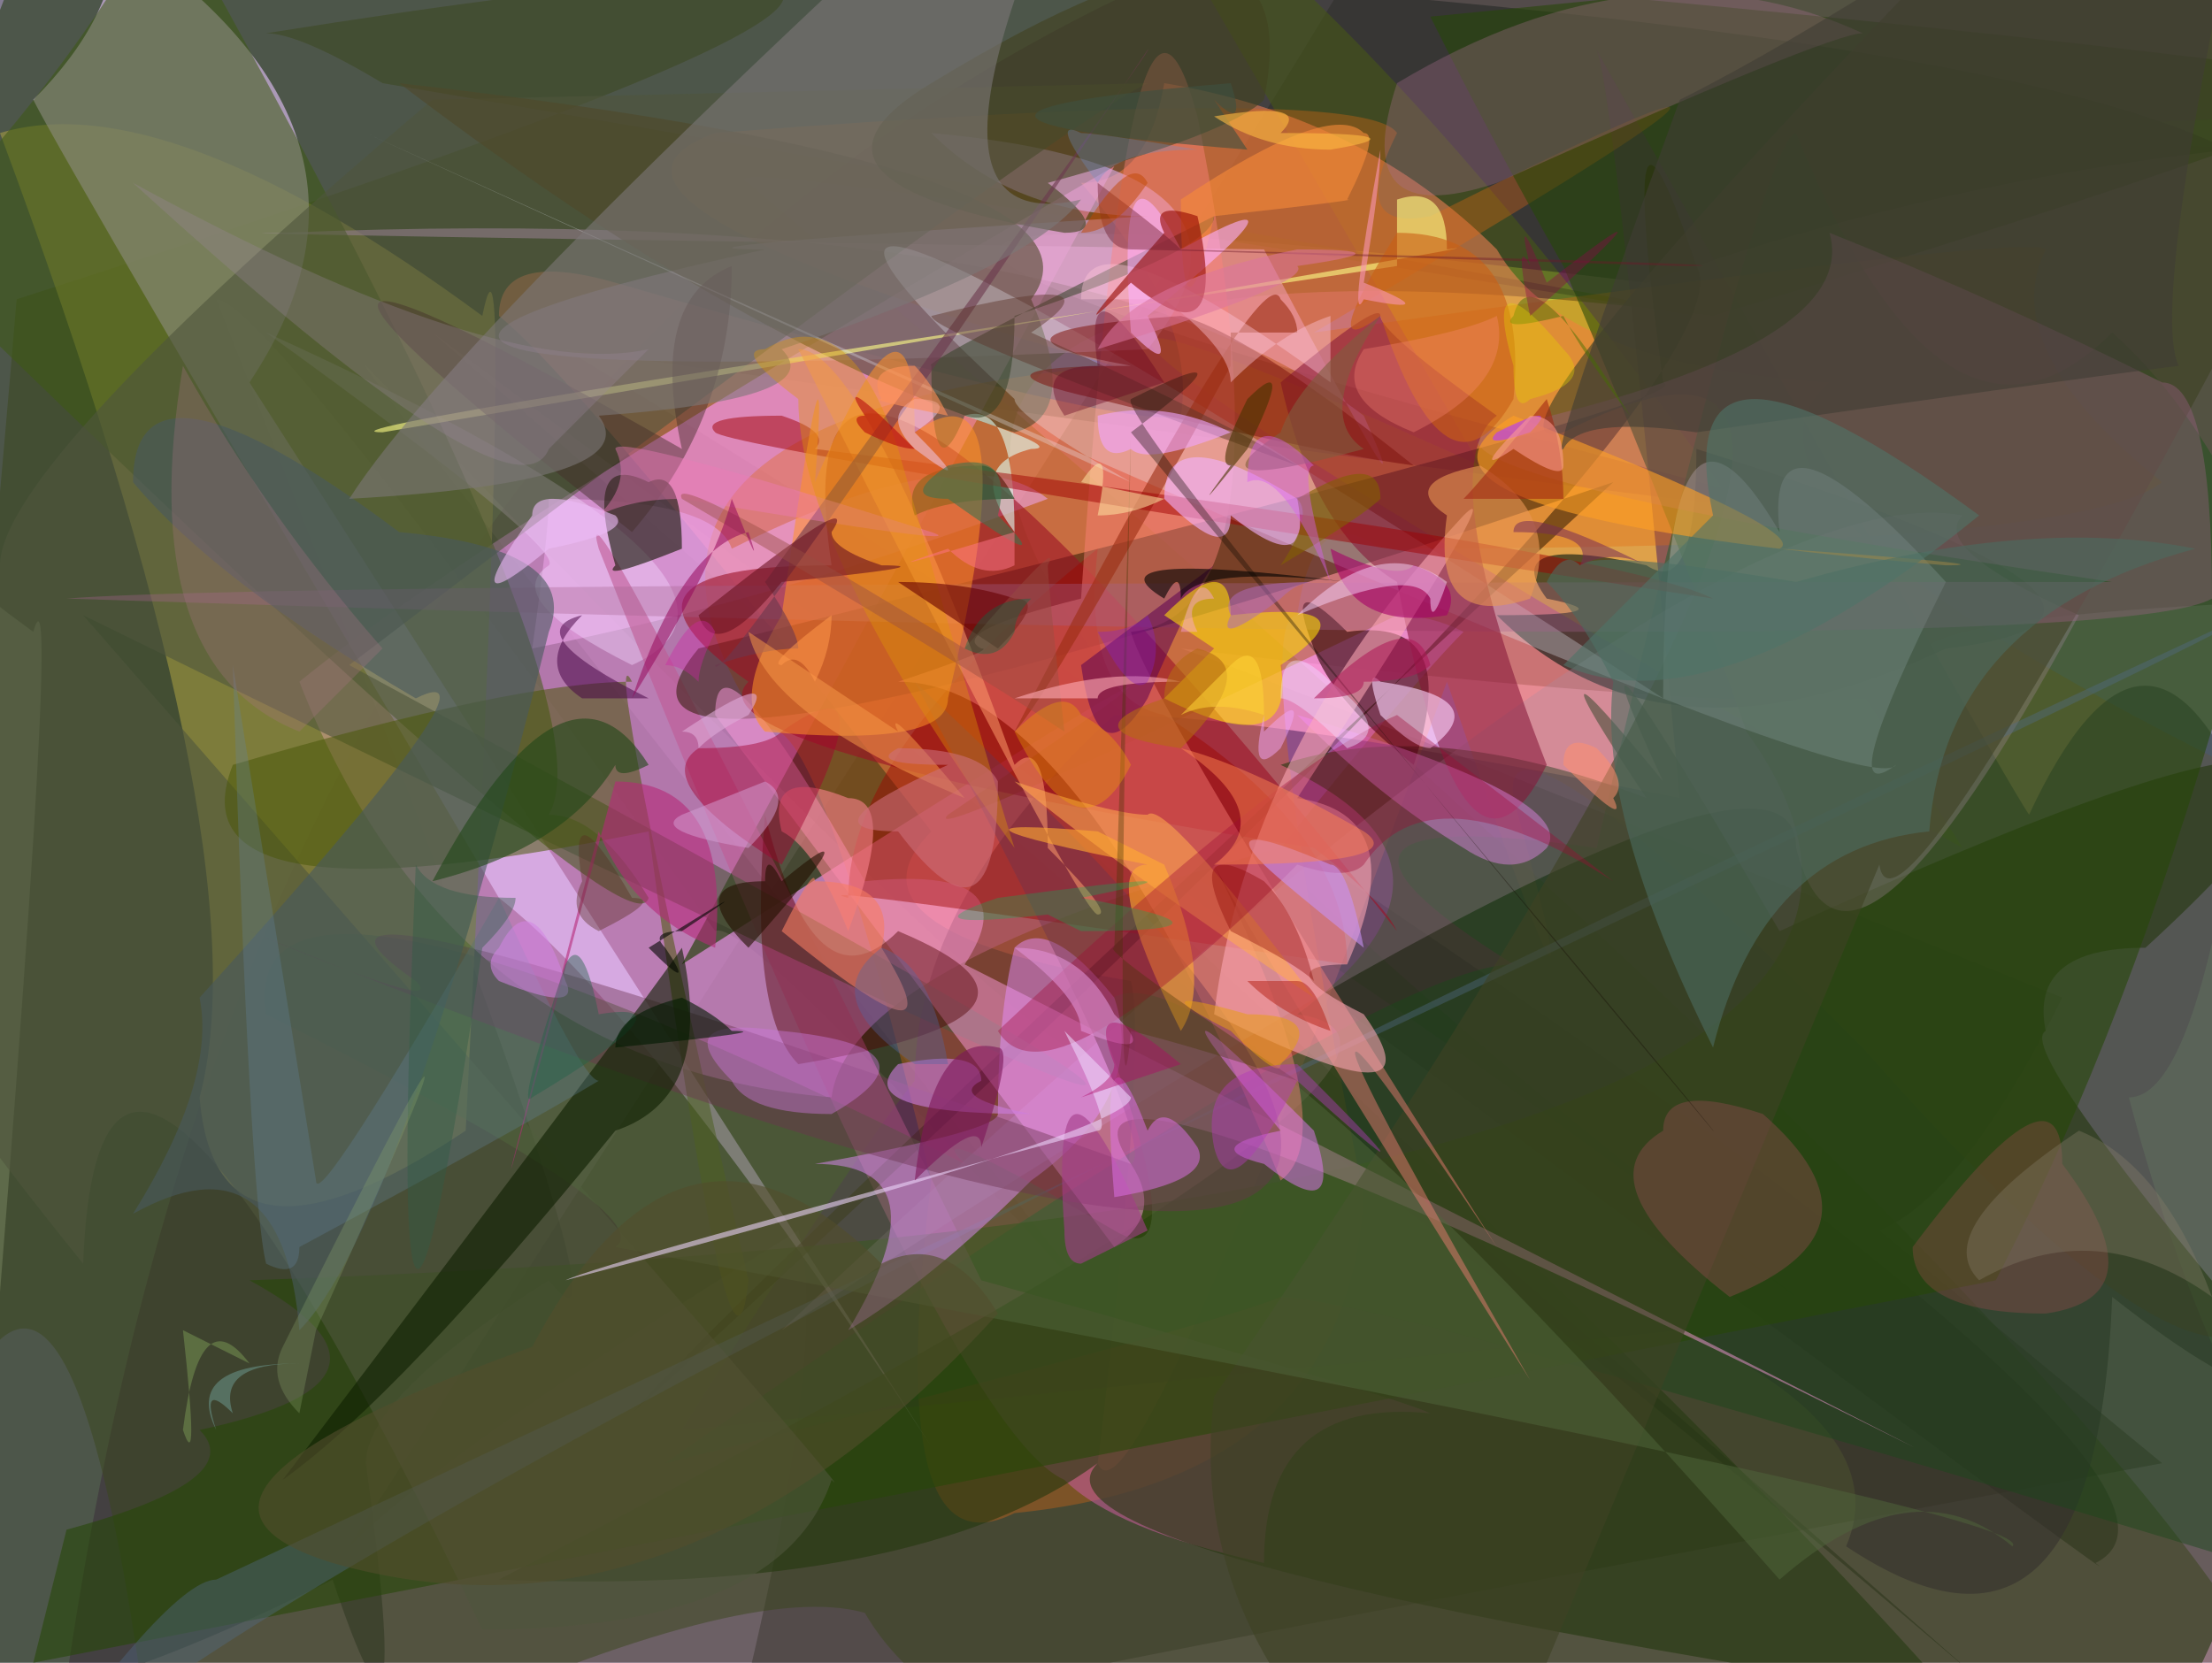 <svg xmlns='http://www.w3.org/2000/svg' width='1330px' height='1000px' viewBox='0 0 133 100'><title>Generated by SVG Evo at http://svachalek.github.com/svg_evo</title><desc>Original image: paintings</desc><defs><clipPath id='clip'><path d='M-1,-1L134,-1L134,101L-1,101Z'/></clipPath></defs><g clip-path='url(#clip)'><path fill='rgba(29,62,9,0.53)' d='M117,41Q113,44 71,39Q77,41 124,60Q118,72 113,74Q113,74 130,88Q49,103 44,105Q50,81 48,74Q27,87 21,93Q81,0 83,-5Q85,8 134,-13Q133,9 142,36Q109,37 117,41'/><path fill='rgba(155,44,168,0.51)' d='M138,9Q135,66 128,66Q133,85 141,94Q134,107 119,102Q16,109 4,101Q18,5 98,-10Q134,-9 139,7Q104,8 138,9'/><path fill='rgba(214,255,0,0.6)' d='M118,51Q38,5 89,28Q74,2 67,-10Q89,5 118,51'/><path fill='rgba(21,5,49,0.52)' d='M134,9Q116,11 99,17Q16,7 110,31Q106,31 34,21Q70,43 72,47Q136,89 126,94Q131,98 26,20Q102,86 119,101Q71,60 64,60Q73,75 22,22Q20,20 68,81Q45,55 43,56Q16,18 13,18Q40,86 33,77Q22,84 22,88Q25,110 20,95Q4,103 -2,102Q4,31 2,38Q-9,30 -16,21Q2,-13 12,-4Q114,-1 134,9'/><path fill='rgba(84,84,36,0.49)' d='M16,2Q18,2 23,5Q105,19 102,19Q41,9 45,11Q131,84 138,104Q63,116 52,97Q45,95 25,104Q19,106 9,105Q3,58 -7,99Q-2,54 1,18Q85,-9 16,2'/><path fill='rgba(38,59,22,0.58)' d='M144,5Q136,9 103,19Q16,8 108,78Q69,49 62,48Q102,84 120,105Q10,101 -6,105Q3,28 -7,23Q3,-13 6,-7Q101,-1 144,5'/><path fill='rgba(255,133,90,0.52)' d='M134,46Q149,105 112,63Q90,41 91,48Q97,70 87,41Q68,93 66,88Q69,63 68,59Q50,56 56,50Q35,23 30,19Q30,15 37,17Q68,26 71,25Q72,19 65,11Q69,11 70,5Q82,7 90,15Q94,22 110,23Q102,30 134,46'/><path fill='rgba(255,154,255,0.6)' d='M50,66Q27,64 18,41Q29,32 67,10Q67,10 41,58Q85,30 57,49Q55,51 84,37Q86,37 88,38Q85,41 77,51Q51,58 50,66'/><path fill='rgba(163,155,65,0.6)' d='M28,68Q13,78 12,66Q16,51 0,8Q10,5 29,19Q31,9 28,68'/><path fill='rgba(75,32,91,0.55)' d='M137,78Q141,89 127,78Q126,103 111,93Q114,86 101,80Q71,83 41,86Q51,70 55,65Q55,54 67,43Q76,43 101,48Q97,5 96,3Q120,46 122,49Q129,34 135,48Q136,53 137,78'/><path fill='rgba(246,181,255,0.6)' d='M82,25Q86,34 76,15Q7,14 17,14Q65,12 82,25'/><path fill='rgba(222,105,18,0.35)' d='M130,29Q125,33 83,33Q79,30 78,37Q75,37 82,72Q81,89 61,91Q53,95 56,71Q49,42 46,44Q33,25 67,22Q32,12 43,8Q82,5 84,8Q81,14 86,13Q118,-3 79,20Q122,14 123,15Q120,21 130,29'/><path fill='rgba(11,95,43,0.45)' d='M145,97Q83,78 77,78Q72,80 40,88Q83,58 91,58Q75,48 96,51Q106,8 108,8Q117,30 127,20Q145,36 145,97'/><path fill='rgba(0,21,14,0.6)' d='M117,39Q100,47 90,37Q98,37 93,36Q90,32 99,34Q102,36 102,27Q134,37 117,39'/><path fill='rgba(236,164,233,0.58)' d='M32,39Q33,32 33,30Q43,30 44,33Q58,26 63,30Q47,36 32,39'/><path fill='rgba(243,214,255,0.42)' d='M38,40Q30,36 33,34Q34,33 16,20Q49,35 38,40'/><path fill='rgba(191,91,149,0.6)' d='M59,77Q84,84 86,85Q76,84 76,94Q67,92 64,89Q57,86 36,33Q34,26 59,77'/><path fill='rgba(221,176,237,0.6)' d='M69,21Q5,24 46,15Q37,15 69,13Q61,13 56,8Q78,10 69,21'/><path fill='rgba(233,198,255,0.6)' d='M15,23Q56,87 56,87Q39,61 30,54Q4,10 2,6Q7,1 7,-4Q25,8 15,23'/><path fill='rgba(61,89,19,0.54)' d='M39,54Q38,58 -6,15Q4,5 10,-6Q37,42 33,49Q36,49 39,54'/><path fill='rgba(35,55,14,0.6)' d='M129,57Q122,57 123,62Q121,63 138,83Q134,99 130,104Q60,94 66,88Q55,96 30,95Q92,63 78,61Q90,52 77,46Q86,43 99,48Q91,36 100,47Q93,32 107,56Q153,35 129,57'/><path fill='rgba(43,24,0,0.53)' d='M38,85Q45,77 97,29Q32,51 42,39Q103,24 100,23Q97,1 102,16Q106,23 38,85'/><path fill='rgba(38,71,8,0.58)' d='M120,77Q2,100 2,100Q3,96 4,92Q15,89 12,86Q26,83 15,77Q126,73 105,44Q102,35 94,16Q90,9 86,1Q126,-3 143,-4Q136,46 120,77'/><path fill='rgba(169,139,160,0.3)' d='M125,37Q111,63 108,51Q108,40 47,80Q102,28 118,31Q116,33 125,37'/><path fill='rgba(79,85,60,0.6)' d='M21,40Q117,92 5,37Q53,92 50,89Q47,98 29,98Q6,50 5,76Q-33,29 0,34Q0,28 26,6Q69,5 69,5Q63,8 21,40'/><path fill='rgba(74,87,10,0.54)' d='M45,77Q44,87 39,50Q10,56 14,46Q31,41 38,41Q36,37 45,77'/><path fill='rgba(81,105,132,0.4)' d='M13,95Q10,95 -1,111Q6,97 135,37Q139,36 13,95'/><path fill='rgba(79,72,43,0.6)' d='M62,18Q65,25 61,26Q45,21 24,5Q68,10 62,18'/><path fill='rgba(255,157,224,0.48)' d='M58,58Q117,88 115,87Q61,60 68,70Q70,73 67,75Q73,83 43,43Q43,37 52,53Q62,52 58,58'/><path fill='rgba(63,65,36,0.6)' d='M141,7Q114,59 113,52Q103,76 88,112Q71,100 73,84Q122,12 94,26Q87,28 121,-7Q137,-5 141,7'/><path fill='rgba(155,18,37,0.6)' d='M84,56Q83,54 79,51Q41,45 45,41Q35,34 50,34Q46,8 84,56'/><path fill='rgba(80,103,59,0.49)' d='M37,75Q40,73 16,61Q14,48 58,70Q55,67 67,74Q72,77 66,61Q70,53 107,95Q115,88 121,93Q123,91 37,75'/><path fill='rgba(155,8,2,0.46)' d='M81,58Q47,53 51,54Q51,45 66,33Q65,42 70,43Q81,50 81,58'/><path fill='rgba(230,142,255,0.48)' d='M62,71Q56,77 51,80Q57,70 49,70Q60,68 60,67Q60,61 61,57Q63,55 67,60Q69,66 62,71'/><path fill='rgba(16,21,0,0.6)' d='M41,33Q36,35 37,34Q35,27 39,29Q41,28 41,33'/><path fill='rgba(255,255,136,0.6)' d='M23,26Q17,26 84,16Q84,15 84,12Q87,11 87,15Q94,14 23,26'/><path fill='rgba(42,0,0,0.6)' d='M85,46Q80,42 79,39Q77,34 81,38Q88,37 85,46'/><path fill='rgba(255,132,124,0.43)' d='M68,38Q69,42 90,75Q72,48 92,83Q75,56 73,52Q81,68 77,71Q65,41 54,41Q60,39 59,39Q57,38 65,36Q68,-8 72,7Q78,37 68,38'/><path fill='rgba(109,51,80,0.42)' d='M15,56Q27,61 25,59Q12,50 68,70Q70,69 55,41Q114,96 15,56'/><path fill='rgba(234,242,250,0.3)' d='M22,8Q57,24 68,29Q61,25 61,24Q34,-1 100,42Q100,20 107,32Q106,23 117,35Q110,49 114,46Q112,49 22,8'/><path fill='rgba(166,99,142,0.34)' d='M133,36Q126,40 4,36Q16,35 127,35Q86,29 89,26Q112,21 110,14Q120,18 130,23Q133,23 133,36'/><path fill='rgba(133,22,57,0.57)' d='M90,25Q86,28 93,46Q88,56 84,35Q79,32 77,23Q83,18 83,19Q83,20 90,25'/><path fill='rgba(255,157,108,0.53)' d='M63,51Q67,55 66,55Q65,55 48,21Q52,21 61,46Q63,44 63,51'/><path fill='rgba(255,215,255,0.6)' d='M83,41Q90,42 86,45Q85,45 83,43Q82,40 83,41'/><path fill='rgba(223,253,243,0.6)' d='M61,32Q58,28 62,27Q64,27 58,25Q61,24 61,32'/><path fill='rgba(250,141,254,0.39)' d='M93,51Q91,53 88,51Q83,48 78,43Q95,48 93,51'/><path fill='rgba(128,22,14,0.54)' d='M85,28Q78,27 66,24Q57,22 68,22Q57,20 71,19Q75,20 85,28'/><path fill='rgba(48,64,38,0.52)' d='M73,13Q73,15 61,19Q61,26 58,25Q56,30 56,22Q55,22 73,13'/><path fill='rgba(91,0,82,0.53)' d='M69,42Q66,47 65,40Q65,40 73,34Q72,35 69,42'/><path fill='rgba(255,168,183,0.57)' d='M81,58Q76,58 82,61Q87,68 73,61Q75,45 88,31Q91,28 78,48Q85,49 81,58'/><path fill='rgba(73,89,94,0.6)' d='M33,38Q24,74 18,80Q17,68 8,73Q13,65 12,60Q31,39 25,42Q13,35 8,29Q8,20 24,32Q35,33 33,38'/><path fill='rgba(255,169,80,0.56)' d='M79,60Q67,52 61,47Q67,49 69,49Q70,48 79,60'/><path fill='rgba(171,111,144,0.32)' d='M112,2Q110,2 90,11Q81,14 84,5Q99,-4 112,2'/><path fill='rgba(255,170,51,0.6)' d='M70,52Q73,59 71,62Q66,52 69,52Q54,49 66,50Q66,50 70,52'/><path fill='rgba(14,30,0,0.6)' d='M37,68Q24,84 17,89Q39,60 41,57Q43,66 37,68'/><path fill='rgba(252,131,141,0.59)' d='M51,48Q54,48 51,56Q49,51 47,50Q46,46 51,48'/><path fill='rgba(160,11,54,0.36)' d='M97,53Q86,46 82,52Q81,53 78,52Q63,67 60,62Q77,46 84,43Q84,43 97,53'/><path fill='rgba(66,65,30,0.6)' d='M63,11Q67,14 64,14Q46,11 56,5Q79,-9 76,6Q74,8 63,11'/><path fill='rgba(255,160,36,0.6)' d='M107,33Q121,34 117,34Q81,31 91,25Q109,32 107,33'/><path fill='rgba(32,71,24,0.6)' d='M39,46Q37,47 37,46Q34,51 26,53Q34,38 39,46'/><path fill='rgba(156,45,19,0.6)' d='M78,20Q75,20 74,20Q74,21 74,22Q63,42 61,44Q76,15 77,18Q78,19 78,20'/><path fill='rgba(81,0,0,0.43)' d='M48,64Q45,61 46,49Q49,61 54,56Q66,61 48,64'/><path fill='rgba(2,42,2,0.6)' d='M61,30Q57,30 55,31Q54,28 59,28Q60,28 61,30'/><path fill='rgba(160,0,4,0.49)' d='M49,27Q97,33 103,36Q44,27 43,26Q42,25 47,25Q50,26 49,27'/><path fill='rgba(255,197,217,0.41)' d='M80,23Q80,19 80,19Q77,20 74,23Q74,21 70,18Q69,18 65,18Q65,12 80,23'/><path fill='rgba(251,215,10,0.6)' d='M77,40Q78,46 70,42Q73,39 73,39Q73,39 70,37Q74,33 74,37Q83,36 77,40'/><path fill='rgba(246,139,57,0.6)' d='M73,13Q71,22 71,12Q80,6 82,8Q83,8 81,12Q82,12 73,13'/><path fill='rgba(161,0,47,0.46)' d='M47,52Q39,47 42,45Q46,45 47,44Q54,39 47,52'/><path fill='rgba(242,179,255,0.6)' d='M78,30Q79,35 74,31Q74,34 70,30Q70,25 78,30'/><path fill='rgba(181,40,120,0.6)' d='M37,47Q44,47 43,57Q38,55 36,50Q25,92 37,47'/><path fill='rgba(68,47,42,0.46)' d='M38,32Q6,7 41,27Q39,18 44,16Q44,25 38,32'/><path fill='rgba(234,150,84,0.6)' d='M92,36Q86,38 87,31Q84,29 89,28Q94,31 92,36'/><path fill='rgba(255,146,40,0.54)' d='M57,42Q57,45 46,44Q44,42 47,37Q50,16 49,29Q55,15 55,26Q62,21 57,42'/><path fill='rgba(168,75,83,0.3)' d='M123,79Q115,79 115,75Q124,63 124,70Q130,78 123,79'/><path fill='rgba(99,130,158,0.3)' d='M18,75Q18,77 16,76Q15,72 14,40Q14,40 19,71Q19,73 30,54Q35,65 36,65Q31,68 18,75'/><path fill='rgba(137,75,74,0.45)' d='M104,78Q95,71 100,68Q100,65 106,67Q114,74 104,78'/><path fill='rgba(135,128,107,0.35)' d='M133,78Q126,73 119,77Q116,74 125,68Q130,70 133,78'/><path fill='rgba(47,90,70,0.41)' d='M29,57Q23,98 25,52Q26,54 31,54Q31,55 29,57'/><path fill='rgba(107,55,77,0.6)' d='M46,35Q48,38 48,39Q46,39 43,40Q43,42 69,3Q70,2 46,35'/><path fill='rgba(124,119,119,0.6)' d='M36,25Q39,29 21,30Q28,19 69,-18Q52,15 65,12Q62,16 47,21Q50,24 36,25'/><path fill='rgba(247,123,98,0.6)' d='M53,57Q58,65 47,56Q49,52 49,53Q54,53 53,57'/><path fill='rgba(205,126,222,0.6)' d='M62,67Q51,67 54,64Q59,63 59,65Q57,66 62,67'/><path fill='rgba(137,4,0,0.37)' d='M79,59Q78,58 74,56Q71,50 76,53Q78,55 79,59'/><path fill='rgba(245,152,73,0.53)' d='M58,48Q46,43 45,38Q54,44 54,44Q53,42 58,48'/><path fill='rgba(62,81,64,0.6)' d='M74,5Q75,8 73,6Q73,6 75,9Q50,7 74,5'/><path fill='rgba(203,119,219,0.44)' d='M50,67Q45,67 44,65Q40,61 47,62Q57,63 50,67'/><path fill='rgba(223,144,211,0.6)' d='M67,61Q70,64 65,62Q65,60 61,57Q65,57 67,61'/><path fill='rgba(70,2,68,0.52)' d='M39,42Q38,42 35,42Q32,40 35,37Q31,38 39,42'/><path fill='rgba(163,61,137,0.6)' d='M69,74Q67,75 65,76Q64,76 64,74Q63,60 69,74'/><path fill='rgba(236,122,255,0.47)' d='M79,68Q81,74 76,70Q72,69 77,68Q67,56 79,68'/><path fill='rgba(236,123,184,0.42)' d='M56,32Q59,33 41,30Q38,30 36,31Q38,29 37,27Q37,26 56,32'/><path fill='rgba(237,187,246,0.6)' d='M37,31Q38,32 33,33Q27,38 32,31Q32,29 37,31'/><path fill='rgba(211,133,226,0.56)' d='M34,59Q35,61 30,59Q29,58 30,57Q32,53 34,59'/><path fill='rgba(67,54,0,0.35)' d='M67,57Q66,57 78,65Q72,63 68,62Q67,73 68,26Q68,27 67,57'/><path fill='rgba(93,54,42,0.46)' d='M62,20Q73,25 78,28Q56,20 56,19Q68,16 62,20'/><path fill='rgba(202,95,21,0.6)' d='M91,24Q87,31 83,19Q79,22 84,14Q92,14 91,24'/><path fill='rgba(231,159,18,0.53)' d='M75,61Q80,61 77,64Q77,65 74,62Q68,59 75,61'/><path fill='rgba(224,113,233,0.51)' d='M72,69Q73,71 67,72Q66,60 69,68Q70,66 72,69'/><path fill='rgba(64,61,52,0.6)' d='M102,26Q95,25 94,27Q93,28 101,6Q113,0 137,-17Q129,18 131,22Q123,23 102,26'/><path fill='rgba(1,184,87,0.3)' d='M65,54Q76,56 65,56Q63,55 63,55Q54,56 60,54Q75,52 65,54'/><path fill='rgba(222,151,7,0.38)' d='M54,27Q60,48 61,51Q48,33 48,24Q44,21 46,21Q51,18 54,27'/><path fill='rgba(81,100,163,0.37)' d='M57,64Q56,64 55,64Q49,60 53,57Q56,58 57,64'/><path fill='rgba(104,0,0,0.6)' d='M60,39Q60,39 54,35Q58,35 61,36Q63,36 60,39'/><path fill='rgba(240,165,255,0.6)' d='M74,26Q69,28 68,27Q66,28 66,25Q70,24 74,26'/><path fill='rgba(21,12,3,0.36)' d='M68,26Q104,69 103,68Q67,25 68,24Q76,20 68,26'/><path fill='rgba(107,19,32,0.6)' d='M47,35Q43,40 42,37Q52,29 50,32Q50,33 53,34Q57,34 47,35'/><path fill='rgba(0,1,0,0.6)' d='M81,35Q72,34 71,36Q71,34 70,36Q65,33 81,35'/><path fill='rgba(35,98,73,0.44)' d='M32,66Q31,67 34,58Q35,56 36,61Q42,60 32,66'/><path fill='rgba(251,177,253,0.6)' d='M69,19Q71,23 68,20Q67,7 71,15Q80,10 69,19'/><path fill='rgba(148,7,0,0.6)' d='M72,13Q74,22 68,17Q63,22 70,14Q69,12 72,13'/><path fill='rgba(200,145,244,0.6)' d='M82,57Q77,53 76,52Q73,49 80,52Q81,52 82,57'/><path fill='rgba(88,45,34,0.4)' d='M36,56Q34,55 35,53Q34,47 38,54Q40,54 36,56'/><path fill='rgba(239,209,249,0.49)' d='M55,26Q59,30 55,27Q53,25 55,24Q58,24 55,26'/><path fill='rgba(0,25,0,0.6)' d='M44,62Q47,62 37,63Q37,61 41,60Q43,61 44,62'/><path fill='rgba(156,136,156,0.3)' d='M33,27Q31,32 8,11Q30,23 39,21Q39,21 33,27'/><path fill='rgba(250,149,179,0.6)' d='M82,17Q87,19 82,18Q81,20 83,9Q83,11 82,17'/><path fill='rgba(76,107,95,0.6)' d='M116,50Q106,51 103,63Q96,49 97,41Q95,37 93,35Q94,33 95,34Q96,33 108,35Q122,31 132,33Q117,37 116,50'/><path fill='rgba(163,38,18,0.58)' d='M94,30Q89,30 88,30Q89,29 93,24Q94,27 94,30'/><path fill='rgba(165,0,104,0.6)' d='M87,37Q81,38 80,33Q84,35 85,34Q88,35 87,37'/><path fill='rgba(131,95,3,0.6)' d='M83,30Q82,31 77,34Q79,31 78,30Q83,27 83,30'/><path fill='rgba(137,164,109,0.3)' d='M19,80Q19,80 18,85Q16,83 17,81Q33,49 19,80'/><path fill='rgba(107,25,42,0.42)' d='M71,15Q109,16 101,16Q69,15 68,15Q66,15 66,11Q70,14 71,15'/><path fill='rgba(83,78,44,0.6)' d='M60,79Q41,100 20,94Q7,90 32,81Q41,64 53,76Q57,74 60,79'/><path fill='rgba(238,220,255,0.44)' d='M80,41Q84,44 81,45Q78,42 77,42Q77,38 80,41'/><path fill='rgba(73,50,0,0.6)' d='M75,27Q71,32 74,28Q73,28 75,24Q78,21 75,27'/><path fill='rgba(180,59,187,0.43)' d='M78,64Q88,74 78,65Q74,73 73,69Q72,64 78,64'/><path fill='rgba(254,187,65,0.6)' d='M77,8Q86,8 80,9Q76,9 73,7Q79,6 77,8'/><path fill='rgba(151,78,66,0.43)' d='M64,44Q58,40 41,30Q40,28 58,39Q64,32 63,34Q63,35 64,44'/><path fill='rgba(181,58,255,0.6)' d='M92,26Q92,26 92,26Q89,27 90,26Q94,24 92,26'/><path fill='rgba(255,145,89,0.6)' d='M57,25Q52,24 53,24Q52,22 55,22Q56,23 57,25'/><path fill='rgba(255,168,243,0.4)' d='M73,36Q71,36 72,38Q72,38 71,38Q72,34 73,36'/><path fill='rgba(255,170,180,0.6)' d='M71,41Q66,41 66,42Q65,42 61,42Q67,40 71,41'/><path fill='rgba(129,92,62,0.6)' d='M82,27Q71,30 77,26Q78,23 83,19Q79,25 82,27'/><path fill='rgba(205,110,122,0.58)' d='M60,47Q60,58 54,50Q48,50 57,46Q52,46 54,45Q59,45 60,47'/><path fill='rgba(65,113,78,0.6)' d='M60,31Q64,35 57,30Q54,30 57,28Q61,27 60,31'/><path fill='rgba(238,214,252,0.58)' d='M34,77Q36,76 66,68Q67,68 64,62Q68,66 68,66Q68,68 34,77'/><path fill='rgba(255,141,125,0.31)' d='M85,26Q80,24 82,21Q88,20 90,19Q91,23 85,26'/><path fill='rgba(241,166,247,0.5)' d='M77,45Q75,47 76,43Q76,43 76,44Q79,41 77,45'/><path fill='rgba(255,134,82,0.48)' d='M82,50Q85,52 73,52Q77,49 71,45Q75,46 82,50'/><path fill='rgba(255,116,135,0.51)' d='M61,32Q61,34 61,34Q59,35 57,33Q51,35 61,32'/><path fill='rgba(148,4,89,0.53)' d='M45,32Q46,35 44,30Q43,34 38,42Q41,33 45,32'/><path fill='rgba(118,43,85,0.52)' d='M99,34Q97,33 95,34Q96,32 91,32Q91,30 99,34'/><path fill='rgba(35,16,0,0.6)' d='M45,57Q41,53 46,53Q46,51 47,53Q53,48 45,57'/><path fill='rgba(100,0,33,0.39)' d='M70,23Q70,23 64,25Q62,22 66,22Q65,15 70,23'/><path fill='rgba(255,231,165,0.53)' d='M65,29Q65,29 70,30Q68,31 66,31Q67,26 65,29'/><path fill='rgba(255,158,147,0.56)' d='M94,28Q94,29 91,27Q88,29 92,25Q94,25 94,28'/><path fill='rgba(175,9,101,0.42)' d='M71,64Q65,66 65,66Q67,65 67,64Q65,59 71,64'/><path fill='rgba(113,164,155,0.47)' d='M18,82Q13,82 14,85Q12,83 13,86Q11,82 18,82'/><path fill='rgba(66,112,0,0.47)' d='M98,25Q95,21 94,19Q90,20 91,19Q92,15 98,25'/><path fill='rgba(250,215,255,0.48)' d='M87,35Q86,38 86,36Q85,34 78,37Q83,32 87,35'/><path fill='rgba(214,160,214,0.49)' d='M45,51Q39,50 41,49Q41,49 46,47Q48,48 45,51'/><path fill='rgba(3,5,0,0.6)' d='M41,56Q39,56 40,57Q42,60 39,57Q47,52 41,56'/><path fill='rgba(105,146,205,0.3)' d='M72,9Q67,9 66,11Q63,7 65,8Q66,8 72,9'/><path fill='rgba(179,0,10,0.55)' d='M55,27Q54,27 52,26Q51,25 52,25Q50,22 55,27'/><path fill='rgba(255,144,110,0.53)' d='M97,48Q98,50 94,46Q94,44 96,45Q98,47 97,48'/><path fill='rgba(237,167,0,0.35)' d='M65,43Q67,44 68,46Q65,52 61,44Q64,41 65,43'/><path fill='rgba(79,116,104,0.6)' d='M119,31Q103,44 94,40Q101,33 103,31Q100,17 119,31'/><path fill='rgba(255,151,74,0.55)' d='M50,37Q50,39 49,41Q48,39 47,40Q46,40 50,37'/><path fill='rgba(221,117,160,0.54)' d='M78,16Q79,17 66,21Q68,17 78,15Q85,15 78,16'/><path fill='rgba(216,95,239,0.43)' d='M79,28Q78,28 80,35Q77,28 75,29Q75,24 79,28'/><path fill='rgba(228,208,5,0.37)' d='M94,21Q96,23 92,24Q91,25 91,22Q89,15 94,21'/><path fill='rgba(193,71,0,0.49)' d='M69,11Q67,14 65,14Q65,11 65,14Q68,9 69,11'/><path fill='rgba(182,107,19,0.59)' d='M71,45Q64,44 70,42Q70,40 72,39Q76,40 71,45'/><path fill='rgba(138,7,71,0.38)' d='M92,19Q91,14 92,16Q91,12 93,17Q102,10 92,19'/><path fill='rgba(174,107,185,0.52)' d='M79,35Q78,35 77,36Q73,39 74,37Q73,35 79,35'/><path fill='rgba(184,43,32,0.55)' d='M80,62Q77,61 75,59Q76,59 78,59Q79,59 80,62'/><path fill='rgba(167,113,131,0.3)' d='M23,39Q22,40 18,44Q8,40 11,22Q16,31 23,39'/><path fill='rgba(0,109,69,0.37)' d='M62,36Q61,37 61,38Q60,40 58,39Q59,36 62,36'/><path fill='rgba(223,170,216,0.6)' d='M45,43Q43,44 42,45Q42,44 41,44Q47,40 45,43'/><path fill='rgba(144,188,102,0.36)' d='M15,82Q13,81 11,80Q12,89 11,86Q12,78 15,82'/><path fill='rgba(174,23,86,0.55)' d='M86,40Q85,41 82,41Q82,42 79,42Q85,36 86,40'/><path fill='rgba(126,23,89,0.6)' d='M59,69Q59,67 55,71Q56,62 60,63Q61,63 59,69'/><path fill='rgba(255,213,56,0.53)' d='M76,43Q73,42 71,43Q72,42 74,40Q76,38 76,43'/><path fill='rgba(205,39,165,0.38)' d='M43,38Q42,40 42,41Q41,40 40,40Q42,36 43,38'/><path fill='rgba(136,35,206,0.34)' d='M69,41Q68,42 66,38Q68,38 69,37Q70,39 69,41'/></g></svg>